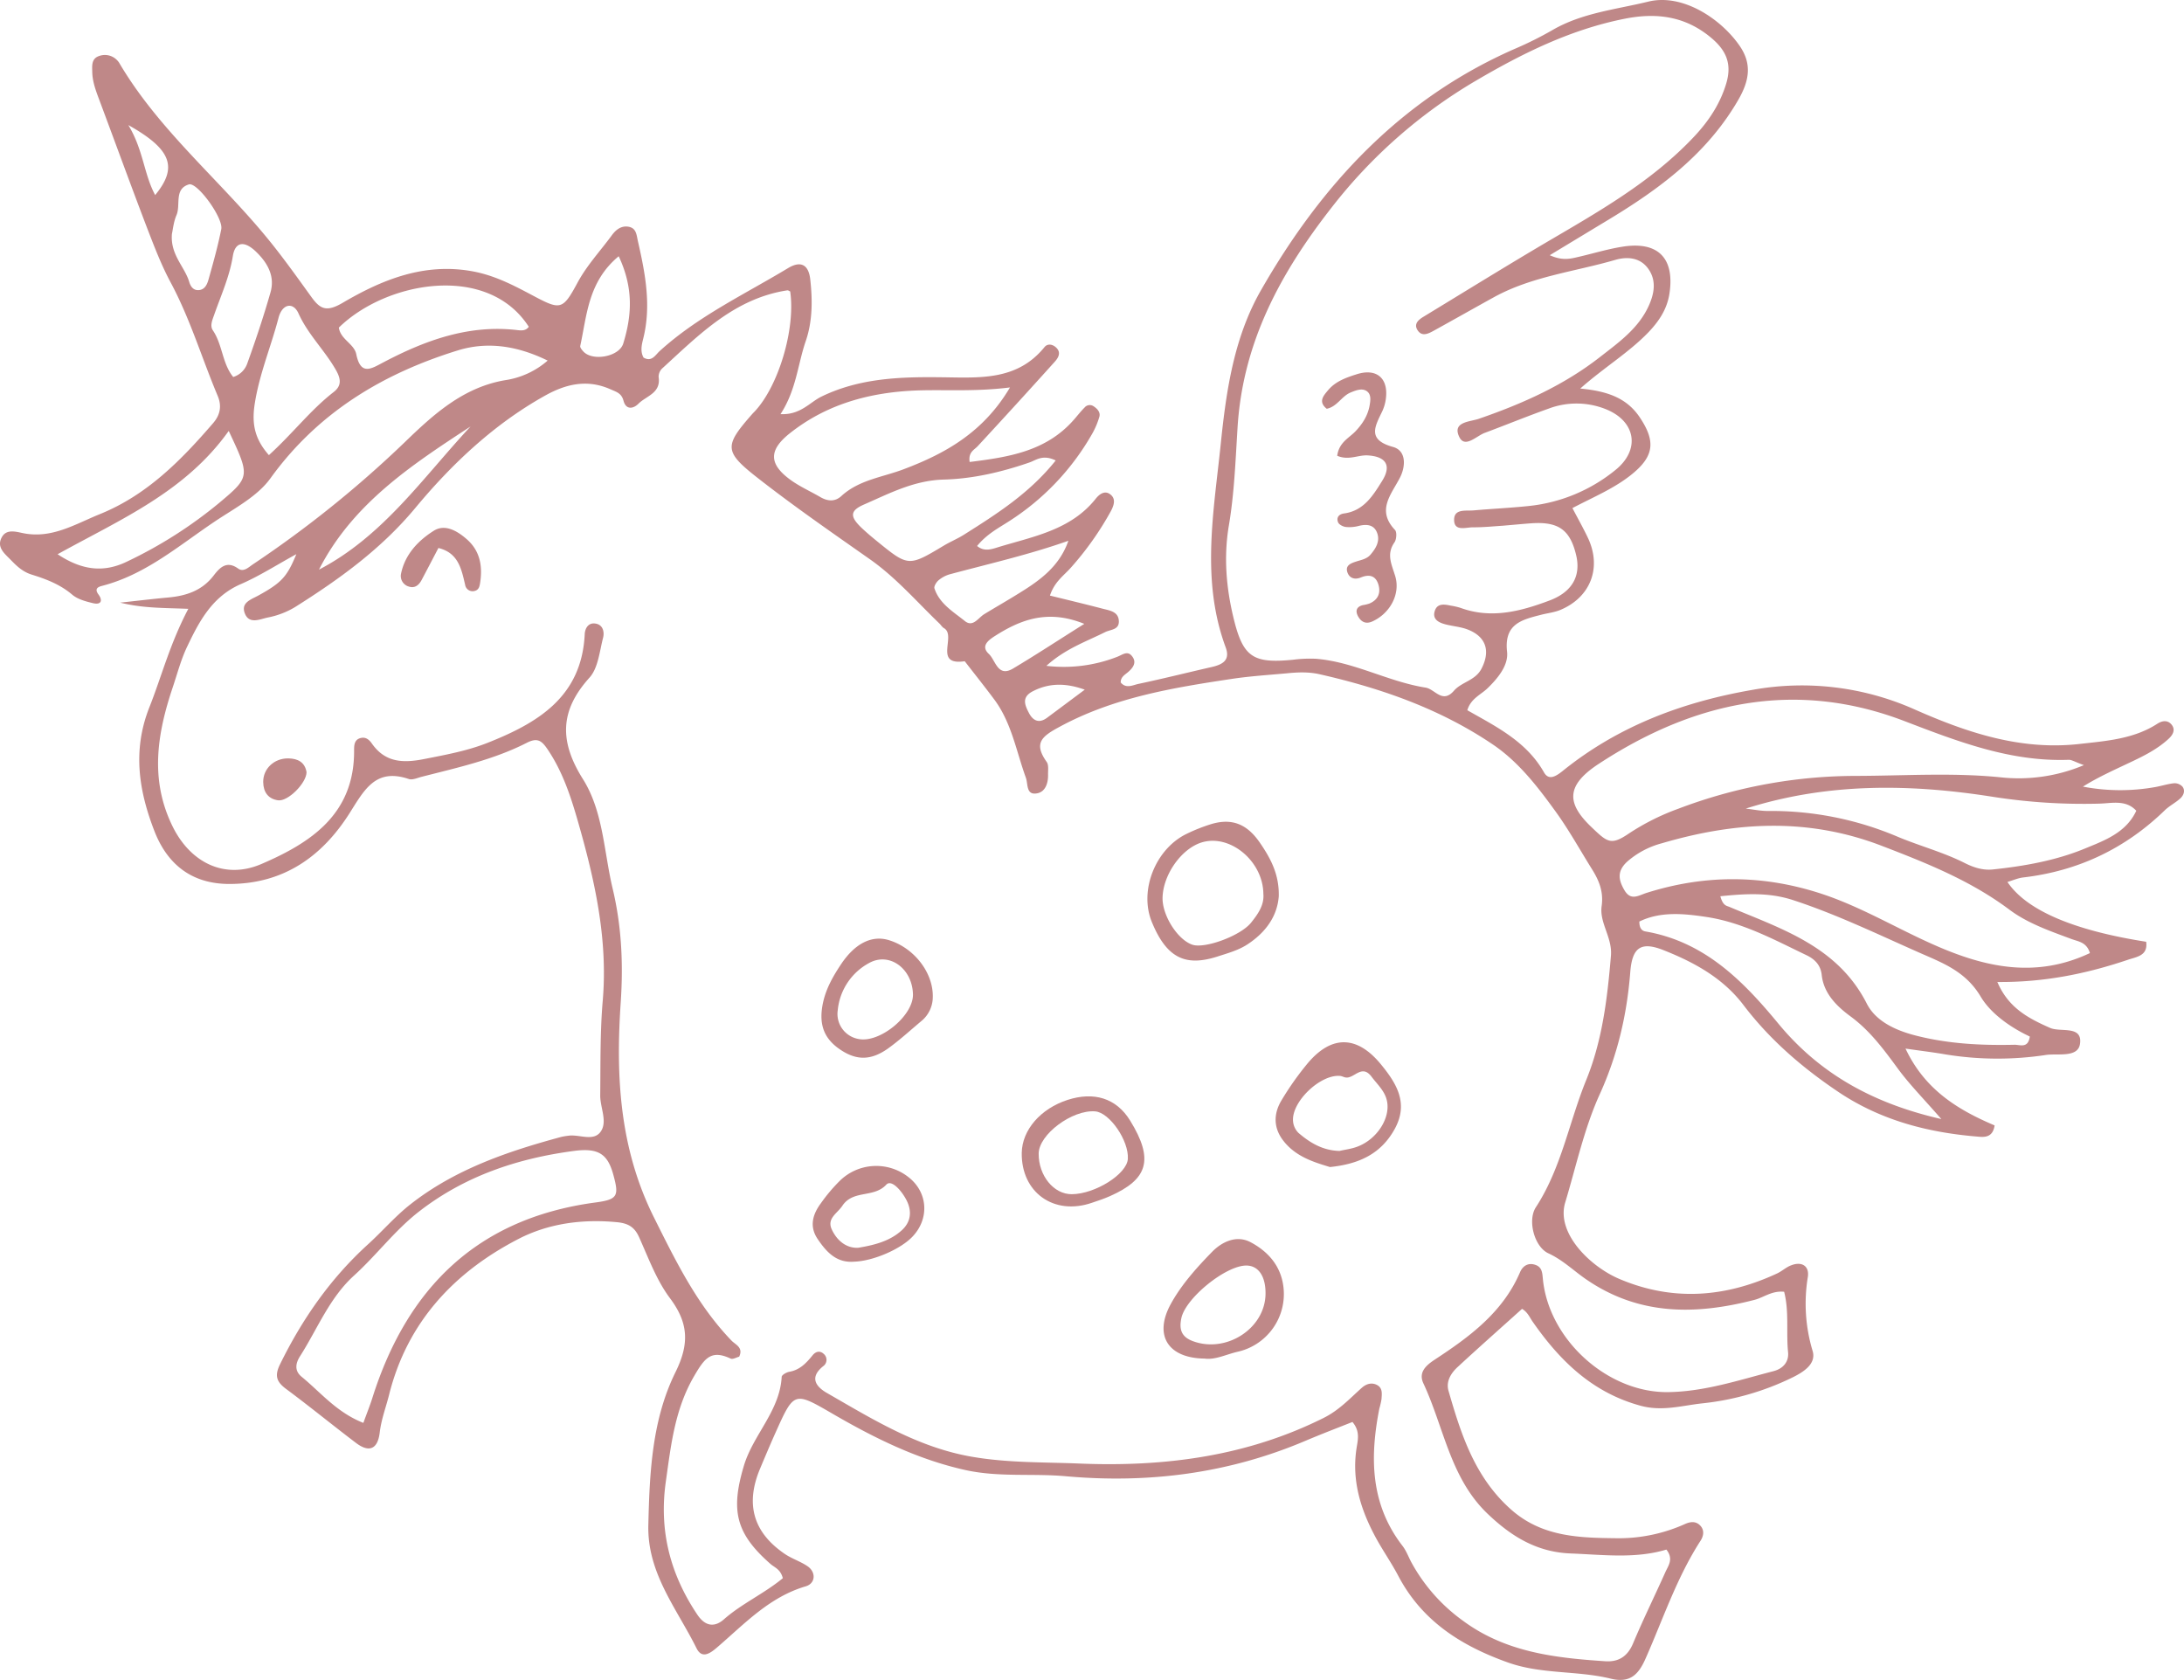 <svg xmlns="http://www.w3.org/2000/svg" viewBox="-0.015 0.003 1080.075 830.757" style=""><g><title>unicorn02_96558210</title><g fill="#bf8888" data-name="Слой 2"><path d="M93.12 301.08c-12.68-.51-22.33-.27-33.7-3.06 9.17-1 16.43-1.87 23.72-2.54 8.87-.81 16.71-3.34 22.48-10.83 2.93-3.81 6.36-7.63 12.14-3.49 2.63 1.89 5-.51 7.18-2a545.49 545.49 0 0 0 75.16-60.42c14-13.53 28.81-27.2 49.72-30.73a41.15 41.15 0 0 0 21-9.69c-15-7.32-29.78-9.59-44.54-5-37.21 11.54-69.12 30.75-92.57 63.24-6.5 9-17.78 14.81-27.41 21.27-17.84 11.95-34.3 26.33-55.79 31.88-2.21.57-3.89 1.46-1.82 4.29 2.21 3 1.29 5.22-2.63 4.3-3.62-.86-7.66-1.92-10.37-4.23-5.95-5.07-12.94-7.71-20.07-9.93-4.46-1.39-7.39-4.24-10.37-7.31s-7-6.11-4.46-11c2.18-4.23 6.65-3 10.18-2.26 14.39 3.11 26-4.3 38.42-9.33 23.24-9.41 40.07-26.53 56-45 3.59-4.17 4.3-8.56 2.26-13.45-7.88-18.7-13.65-38.23-23.34-56.24-4.53-8.46-8-17.52-11.47-26.52C64.79 92 57.09 70.77 49.18 49.65c-1.7-4.56-3.47-9.08-3.57-14-.07-3.2-.5-6.73 3.53-8A8.32 8.32 0 0 1 58 29.89a6.43 6.43 0 0 1 1 1.3c20.16 34.23 51.39 59.14 75.78 89.81 6.69 8.42 12.94 17.2 19.24 25.92 4.38 6.05 7.5 7.49 15.5 2.79 19.5-11.45 40.37-19.95 64.28-15.51 10.85 2 20.17 6.89 29.6 11.9 13.76 7.32 14.82 7.35 22.17-6.27 4.66-8.65 11.28-15.7 17-23.49 1.95-2.67 4.58-4.82 8.18-4.23 4.07.68 4 4.21 4.76 7.38 3.59 15.83 6.65 31.63 2.59 47.9-.75 3-1.58 6.34.14 9.44 4.08 2.36 5.84-1.3 8-3.24 18.9-17.19 41.93-28 63.47-41 6.2-3.75 10.21-1.87 11 5.79 1.11 10.13 1.12 20.44-2.24 30.26-4 11.6-4.67 24.15-12.49 36.16 9.88.47 14.44-5.86 20.27-8.69 19.11-9.28 39.51-9.8 59.85-9.54 18.6.24 36.95 1.66 50.41-14.9 1.52-1.88 4-1.46 5.72.15 2.73 2.51 1.1 5.15-.63 7.07q-18.9 21-38.09 41.74c-1.75 1.9-4.72 2.89-4 7.83 19.12-2.4 37.74-5.16 51.52-20.87 1.77-2 3.42-4.17 5.32-6.05a3.32 3.32 0 0 1 4.33-.71c1.91 1.21 3.6 3 3 5.22a38.94 38.94 0 0 1-3.77 8.81 124 124 0 0 1-40.78 42.83c-5.33 3.45-11.11 6.39-15.93 12.31 3.56 3 7.33 1.55 10.44.59 17.36-5.31 35.87-8.43 48.21-23.94 1.71-2.16 4.27-4.14 6.89-2.4 3.4 2.25 2.09 5.77.55 8.64a151.85 151.85 0 0 1-19.55 27.64c-3.46 4-8.22 7-10.51 14 8.75 2.16 17.39 4.21 26 6.47 3.53.93 8 1.4 8.08 6.34 0 4.19-4 3.88-6.84 5.28-9.35 4.69-19.57 8.13-29 16.65a72.6 72.6 0 0 0 34.94-4.43c2.46-.9 5-3.19 7.22-.57 2.7 3.12.89 5.82-1.83 8.14-1.58 1.34-3.65 2.44-3.57 5.09 2.63 3.22 6 1.28 8.77.7 12.06-2.55 24-5.55 36.05-8.3 5.3-1.21 9.51-3.2 7.08-9.77-12.31-33.28-5.89-67-2.43-100.64 2.71-26.32 6.5-52.61 19.91-76C653.41 91.44 692.66 49 748.76 24.31A179.64 179.64 0 0 0 767.52 15C782.27 6.35 799 4.74 815.11.81c17-4.16 35.91 8.47 45.13 21.76 6.18 8.9 5 17.13-.63 26.86-15.46 26.72-39 44.05-64.53 59.44-9 5.43-18 10.89-28.68 17.34 6.39 2.89 10.36 1.72 14.29.81 7.32-1.69 14.56-3.93 22-5.07 17.32-2.65 25.47 5.77 22.94 23-1.14 7.8-5.11 13.83-10.54 19.48-9.66 10-21.72 17.2-33.61 27.72 13.06 1.23 22.86 4.45 29.42 14.22 7.84 11.7 7.19 19.05-3.56 27.89-8.69 7.16-19.18 11.44-29.73 17 2.81 5.38 5.4 9.95 7.64 14.68 7 14.78 1.35 29.5-13.73 35.73-3 1.22-6.26 1.54-9.39 2.35-9.5 2.44-18.39 4.46-16.84 18.29.74 6.64-4.44 13-9.66 18.05-3.36 3.25-8.26 5.07-10 10.86 14.24 8.1 29.24 15.42 37.91 30.72 2.43 4.31 6.1 1.85 9.43-.83 27.52-22.17 59.4-34.05 93.93-40a137 137 0 0 1 80.37 9.91c25.87 11.42 52.22 20.14 81.07 16.89 13.31-1.5 26.82-2.42 38.54-10 2.62-1.71 5.35-1.82 7.16.59 1.93 2.56.38 5.1-1.74 7-5.23 4.78-11.46 8-17.77 11-8.13 3.88-16.39 7.48-24.46 12.5a98.05 98.05 0 0 0 35.66.24c3.17-.55 6.29-1.59 9.48-1.91a5.32 5.32 0 0 1 4.12 1.72c1.48 2 .5 4.3-1.08 5.76-2.36 2.18-5.37 3.65-7.67 5.88-19.57 19-42.9 30.05-70 33.23-2.62.3-5.13 1.44-7.83 2.24 9.42 14 32.61 23.93 68.61 29.57.94 6.95-4.7 7.43-9 8.89-20.4 6.89-41.3 11.21-64.6 11 5.51 12.85 15.28 17.93 26.1 22.71 5.17 2.28 16.1-1.43 14.77 7.89-1 7-11.07 4.62-16.9 5.49a159.47 159.47 0 0 1-49.91-.33c-5.78-1-11.6-1.69-19.48-2.83 9.68 20.61 26.25 30.41 44.06 38-.8 5.32-4.06 5.87-7.34 5.62-24.91-1.94-48.42-7.85-69.65-22-18-12.07-34.12-25.91-47.27-43.23-10.13-13.33-24.39-21.1-39.54-27.09-11.23-4.44-15.44-1.19-16.38 10.84-1.64 21-6.23 40.93-15.1 60.44-7.69 16.93-11.66 35.58-17.08 53.54-4.58 15.19 12.39 31.64 26.64 37.73 26.36 11.25 52.49 9.29 78.16-2.66 2.41-1.12 4.46-3.09 6.91-4 5.45-2.14 9.13.47 8.27 5.82a81.15 81.15 0 0 0 2.4 36.59c1.82 6.29-4.4 10.28-9.92 13A132.68 132.68 0 0 1 841.73 694c-10 1.1-19.69 4.06-30.29 1.2-23.9-6.46-40-22.2-53.5-41.6-1.51-2.18-2.46-4.7-5.24-6.34-10.6 9.55-21.41 19.1-32 28.9-3.22 3-5.68 7.06-4.37 11.61 6.25 21.79 13.15 43.11 31.18 58.93 15.61 13.69 34.36 13.79 53.14 14a80 80 0 0 0 32.84-7.13c2.7-1.17 5.31-1.32 7.39.92s1.61 5.09.1 7.43c-11.78 18.22-18.55 38.78-27.26 58.42-3.61 8.16-7.92 12.05-17.22 9.78-16.68-4.08-34.2-2.06-50.83-8-23.11-8.26-42.43-20.48-54.18-42.82-3.25-6.19-7.29-12-10.67-18.08-7.68-13.94-12.45-28.55-10-44.83.6-4.07 2-8.49-2-13.19-7.59 3-15.55 6.05-23.38 9.37-38 16.11-77.51 21.13-118.38 17.46-16.53-1.48-33.17.6-49.72-3.08-23.48-5.22-44.57-15.64-65.07-27.51-19.59-11.36-19.48-11.62-28.8 9.13-2.63 5.87-5.12 11.8-7.61 17.73-7.35 17.52-3.38 31.49 12.19 42.12 3.51 2.4 7.77 3.71 11.28 6.1 4.31 2.94 4 8.5-.85 9.94-17.87 5.24-30.09 18.36-43.48 29.89-3.45 3-7.75 6.41-10.56.74-9.69-19.55-24.39-37.07-23.83-60.85.61-26 1.81-52.13 13.42-75.65 6.92-14 6.5-24.31-2.73-36.62-6.65-8.88-10.62-19.86-15.25-30.14-2.3-5.11-5.47-6.9-11-7.43-17.11-1.64-33.89.63-48.76 8.34-31.83 16.48-54.91 41.16-63.87 76.95-1.56 6.22-3.87 12.18-4.65 18.74-1 8.42-5.39 10-11.83 5.06-11.58-8.78-22.84-18-34.5-26.65-4.7-3.5-5.74-6.48-3-12.1 11-22.43 25-42.55 43.54-59.39 7.17-6.51 13.55-14 21.14-19.91 22-17.23 48-26.08 74.58-33.25a30.54 30.54 0 0 1 3.18-.52c5.6-.94 13 3.33 16.5-2.56 2.92-4.92-.62-11.58-.56-17.46.17-15.6-.09-31.25 1.24-46.76 2.62-30.69-4-59.88-12.36-89-3.59-12.46-7.61-24.58-15-35.45-2.94-4.32-5.06-5.72-10.23-3.09-16.4 8.37-34.35 12.27-52.05 16.82-2.07.54-4.5 1.67-6.27 1.07-16.28-5.49-21.83 5.07-29.17 16.71-13.49 21.38-32.51 35.18-59.57 35.19-18.91 0-30.74-10-37-26-7.68-19.75-11.06-39.83-2.59-61.28 6.09-15.34 10.18-31.53 19.3-48.78zm294 479.34c-1.15-4.41-4-5.21-6-6.93-17.36-15.17-19.84-26.55-13.27-48.59 4.61-15.45 17.77-27.08 18.71-44 0-.94 2.35-2.28 3.75-2.52 5.25-.9 8.44-4.35 11.56-8.19 1.4-1.72 3.5-2.54 5.51-.63a3.84 3.84 0 0 1 .1 5.74c-7.18 5.52-4.48 10.14 1.43 13.54 22.78 13.1 45.13 27 71.83 31.57 17.68 3.06 35.45 2.62 53.15 3.35 41.85 1.72 82.55-3.5 120.74-22.59 7.58-3.79 12.82-9.5 18.78-14.84 2-1.8 4.69-2.86 7.45-1.48 3 1.49 2.5 4.43 2.34 7a37.06 37.06 0 0 1-1.07 4.7c-4.72 24-4.52 47.18 11.35 67.79 2 2.53 3.07 5.68 4.62 8.52a86.61 86.61 0 0 0 25.41 28.66c21.13 15.6 45.47 18.34 70.3 20 6.61.45 11.06-2.35 13.78-8.79 5-11.9 10.72-23.5 16-35.3 1.42-3.18 4.18-6.45.49-11.13-15.37 4.63-31.35 2.54-47.38 1.92-16.81-.66-29.39-8.5-41.06-19.65-18.51-17.69-21.57-42.77-31.72-64.44-2.54-5.42 1.15-8.84 5.62-11.77 17.21-11.29 33.67-23.37 42.18-43.24 1.38-3.23 4.24-4.94 7.9-3.49 2.92 1.16 3.09 3.76 3.36 6.62 2.74 30.11 32 56.55 61.88 56.18 18-.22 35-5.91 52.14-10.35 5-1.27 7.71-4.82 7.26-9.36-1-9.92.59-20.11-1.95-29.92-6.09-.6-10 2.8-14.62 4-29.21 7.57-57.3 7.81-83.45-10.25-6.14-4.24-11.45-9.5-18.53-12.76-6.92-3.19-10.43-16.26-6.17-22.79 12.59-19.33 16.39-42 24.86-62.83 8-19.6 10.49-40.44 12.25-61.49.77-9.14-5.75-16.22-4.59-24.57 1-7.07-1.23-12.57-4.67-18.1-6-9.59-11.46-19.52-18.07-28.65-8.85-12.22-18.16-24.38-30.78-33-26.11-17.73-55.41-28-86-34.94-5.37-1.21-10.72-1-16.09-.46-9.11.84-18.26 1.41-27.29 2.77-29.22 4.4-58.22 9.16-84.88 23.54-8.84 4.77-13.44 8-6.67 17.52 1.08 1.51.63 4.2.68 6.34.08 4.07-1.26 8.28-5.19 9.14-5.8 1.27-4.65-4.56-5.78-7.66-4.76-13.08-7.05-27.15-15.61-38.67-4.76-6.4-9.75-12.63-14.63-18.94-15.76 2.32-3.86-12.76-10.28-16.37-.89-.51-1.47-1.56-2.25-2.3-11.24-10.8-21.44-22.68-34.35-31.75-18.82-13.23-37.79-26.33-55.89-40.52-16.43-12.89-16.09-15.66-2.23-31.42.36-.41.76-.77 1.12-1.16 11.87-12.67 20.26-41 17.56-59.35-.47-.19-1-.62-1.42-.55-26.11 4-43.6 21.92-61.83 38.58a5.74 5.74 0 0 0-1.81 4.28c1.24 8-6.15 9.35-10 13.23-2.49 2.49-6.13 3.18-7.37-1.51-1-3.75-3.45-4.32-6.57-5.7-11.51-5.08-22.05-2.48-32.13 3.14-25.24 14.07-46.08 33.72-64.28 55.63-16.89 20.32-37.58 35.2-59.47 49a41.29 41.29 0 0 1-13.5 5.15c-3.75.78-9.11 3.48-11.28-1.95s3-6.92 6.78-9c11.46-6.33 14.1-9.3 18.66-20.39-9.65 5.27-18.24 10.82-27.49 14.83-14.12 6.13-20.56 18.39-26.55 31-3 6.28-4.78 13.13-7 19.76-7.72 22.94-11.58 45.72-.21 68.95 8.78 17.95 25.69 26.53 43.92 18.71 24.56-10.55 46-24.66 45.89-56 0-2.51-.07-5.63 3.46-6.37 2.41-.5 4.05.94 5.33 2.77 6.58 9.39 15.34 9.75 25.78 7.69 10.59-2.09 21.15-4 31.2-7.94 25-9.88 46.76-22.73 48.28-53.75.14-3 1.75-5.56 4.73-5.38 4.17.25 5.17 4 4.33 7.17-1.74 6.74-2.43 14.9-6.7 19.63-14.79 16.39-14.92 31.6-3.22 50.21 10.05 16 10.32 35.88 14.68 54.13 4.43 18.58 5.26 37.13 4 56.08-2.51 36.64-.66 72.25 16.4 106.47 10.87 21.78 21.33 43.23 38.33 60.91 2 2.12 6 3.35 3.84 8-1.27.31-3.14 1.45-4.23.94-9.68-4.55-12.89-.15-17.92 8.44-9.72 16.56-11.57 34.35-14.13 52.42-3.41 24.07 2.06 45.64 15.6 65.79 4.4 6.55 9.2 5.76 13.1 2.32 8.86-7.82 19.83-12.66 29.2-20.4zM742.94 260c-3.8.22-9.17.8-14.55.77-3.39 0-8.95 2.05-9.27-3.2-.37-6.18 5.67-4.82 9.62-5.17 9.12-.81 18.28-1.22 27.38-2.18a81 81 0 0 0 42.65-17.7c12.48-9.95 10.33-24.05-4.47-30.1a39 39 0 0 0-28.44-.35c-10.63 3.78-21.07 8.06-31.62 12-4.19 1.59-9.8 7.7-12.56 2.06-3.71-7.56 5.25-7.51 9.56-9 21.47-7.39 42-16.52 60-30.57 9.28-7.23 19.06-14.13 24.15-25.41 2.81-6.23 3.82-12.67-.4-18.41-4-5.44-10.3-5.93-16.21-4.21-20.08 5.85-41.27 8.14-60 18.45-9.87 5.45-19.67 11-29.54 16.45-2.85 1.57-6.19 3.39-8.4-.45-1.7-3 .87-5 3.21-6.4 19.73-12 39.38-24.16 59.27-35.92 26.48-15.57 53.31-30.51 74.68-53.32 7.15-7.65 12.67-16.06 15.66-26 2.91-9.68.14-16.35-7.58-22.77-12.6-10.49-26.7-12.43-42.37-9.35-26.83 5.27-50.87 17.17-73.99 30.78a251.63 251.63 0 0 0-71.08 62.48c-25.34 32.4-44.12 66.82-46.65 109.23-1 16-1.59 32.24-4.28 48.16-2.65 15.67-1.29 31.13 2.45 46.33 4.64 18.9 9.68 22 29.36 20.05a64.75 64.75 0 0 1 11.29-.47c18.89 1.54 35.63 11.32 54.2 14.26 4.63.74 8.28 8.13 14 1.56 3.8-4.4 10.54-5 13.61-10.88 4.5-8.65 2.43-15.84-6.83-19.42-3.47-1.34-7.34-1.59-11-2.55-3.26-.86-6.5-2.45-5.29-6.5s4.8-3.42 8-2.74a34.15 34.15 0 0 1 4.73 1.08c15.26 5.59 29.8 1.73 44.07-3.63 11.27-4.23 15.63-12.23 13.13-22.54-3-12.45-8.76-16.54-22.08-15.64-4.26.3-8.55.73-14.41 1.22zm287.6 118.37c-4.58-1.65-6.06-2.68-7.5-2.63-28.75 1.06-54.73-9-81-19.06-54.22-20.84-104.59-9.68-151.62 21.2C774 388.69 775 397.52 787 409c7.87 7.49 9.58 9.27 18.53 3.19A115.92 115.92 0 0 1 830 399.93a247.73 247.73 0 0 1 88.16-16.23c23.56-.07 47.12-1.67 70.69.65a83 83 0 0 0 41.69-5.97zm3 92.95c-1.67-5.5-5.78-5.68-9.25-7-10.6-3.95-21.55-7.71-30.56-14.46-19.21-14.38-40.83-23-63-31.52-36.63-14.14-72.59-12-108.95-1.31a42.47 42.47 0 0 0-17 9c-5.14 4.69-4.48 9-1.48 14.14 3.21 5.53 7 2.63 11.09 1.35 29-9.15 57.85-9 86.86.62 19.51 6.49 37 17.13 55.66 25.31 24.65 10.86 49.73 16.55 76.6 3.88zM179.68 703.65c1.89-5.22 3.3-8.68 4.42-12.24 17.21-54.52 52-88.91 110.25-96.74 11.09-1.48 11.83-3.15 9-13.55-2.75-10.17-7.1-13.54-19.2-12-28 3.66-54.2 12.36-76.92 30-12 9.31-21 21.54-32.11 31.62-12.25 11.08-18.15 26.49-26.79 40-2.19 3.45-2.81 7.17.84 10.12 9.46 7.75 17.31 17.6 30.51 22.79zm683.65-303.78c3.68.41 7.36 1.2 11 1.17a160.08 160.08 0 0 1 64.26 12.8c10.86 4.55 22.41 7.58 33 12.93 4.46 2.25 9.07 3.72 14 3.19 15.56-1.65 31.1-4.4 45.48-10.34 9.54-3.94 20.29-7.74 25.4-18.68-5.16-5.59-12.07-3.7-18.13-3.53a290.46 290.46 0 0 1-53.08-3.41c-40.71-6.4-81.38-7-121.93 5.87zm96.72 153.53c-8.81-10.11-15.59-16.95-21.26-24.62-7-9.5-13.78-18.87-23.58-26.1-6.69-4.92-13.31-11.21-14.32-20.55-.53-5-3.6-7.88-7.49-9.74-15.95-7.64-31.63-16.21-49.4-18.91-11.34-1.72-22.86-2.85-33.3 2.25 0 3.66 1.55 4.63 3 4.89 29 5 48 24.05 65.76 45.6 19.99 24.19 45.96 39.28 80.59 47.18zM850.77 443.21c1.26 4.74 3.09 4.69 4.53 5.29 26.08 11 53.53 19.57 67.91 47.85 4.3 8.44 13.72 13 23.53 15.58 16.29 4.27 32.82 5.1 49.5 4.73 2.67-.06 6.72 2 7.57-4.07-9.54-4.5-19.26-11.28-24.29-19.73-7.42-12.46-18.61-16.58-30.07-21.63-20.62-9.1-40.9-18.94-62.39-26-12.06-4.02-23.7-3.3-36.29-2.02zM499.46 191.6c-16.08 2-29.47 1.17-42.84 1.41-24.15.43-46.85 6-66.15 21.35-10.26 8.19-10.24 14.94-.07 22.57 4.68 3.51 10.18 5.92 15.28 8.89 3.61 2.1 7.23 2.41 10.41-.53 8.72-8 20.33-9.28 30.77-13.23 20.73-7.84 39.46-18.26 52.6-40.46zm22.61 36.11c-6.46-3.14-9.65-.14-13 1-13.76 4.76-28 8.08-42.34 8.45-14.72.39-26.83 6.83-39.45 12.33-7.14 3.11-7 6.06-1.08 11.67 2.34 2.21 4.8 4.29 7.3 6.32 15.76 12.83 15.76 12.8 33.34 2.28 3.22-1.92 6.73-3.36 9.89-5.36 16.19-10.23 32.4-20.47 45.34-36.69zM167.57 162c.75 5.82 7.55 8 8.6 13.14 2.25 11.06 7.72 7 13.78 3.86 20.59-10.8 42-18.56 65.84-15.76 2 .24 4.24.43 5.7-1.64-20.34-31.6-70.49-22.53-93.92.4zm-54.46 51.08c-21.57 30.27-53.43 43.7-84.63 61 12.69 8.46 23.46 8.86 34.18 3.7a217.92 217.92 0 0 0 45.91-29.24c15.22-12.79 15.06-12.99 4.54-35.42zm19.85 12c11.73-10.64 20.56-22.3 32-31.18 4.26-3.29 3.51-6.84 1-11.18-5.53-9.62-13.7-17.38-18.36-27.73-2.6-5.78-8-4.79-9.84 2.06-3.78 14.49-9.69 28.31-11.91 43.35-1.34 9.45.15 16.78 7.15 24.71zm395.37 42.35c-19.47 6.87-39.14 11.34-58.6 16.56a15 15 0 0 0-5.62 3c-1.08.91-2.34 3-2 4 2.51 7.6 9.33 11.53 15.06 16.15 4 3.19 6.55-1.58 9.54-3.41 5.93-3.62 12-7.07 17.84-10.74 10.02-6.19 19.45-13.11 23.78-25.53zm-413-81a10.66 10.66 0 0 0 7-6.86c4.16-11.55 8.07-23.22 11.43-35 2.29-8-1.45-14.6-7.19-20.12s-10.28-5-11.44 2.21c-1.65 10.22-5.86 19.41-9.22 29-.9 2.59-2.21 5.42-.65 7.72 4.81 7.1 4.6 16.44 10.1 23.1zm42.33 95.3c31.81-16.52 51.54-45.64 75.05-70.84-29.25 19.11-58.41 38.26-75.02 70.89zM85 115.73c-.82 10.37 6.32 16.09 8.59 23.75.58 2 1.88 4.07 4.43 4 3.3-.09 4.42-2.9 5.11-5.34 2.31-8.21 4.62-16.45 6.28-24.82 1.09-5.5-11.9-23.38-16-22.12-7.42 2.26-4 10.06-6.12 15.13-1.48 3.41-1.81 7.29-2.29 9.4zm220.94 11c-15.16 12.64-15.67 29.12-19 44.34-.17.76.79 1.93 1.47 2.68 4.56 5.1 17.79 2.67 19.79-3.84 4.21-13.68 5.25-27.32-2.26-43.22zm230.31 181.8c-18-7.3-31.42-2.22-44.4 6.09-3.42 2.19-6.85 5.05-2.83 8.78 3.34 3.1 4.33 11.71 11.92 7.23 11.32-6.74 22.32-13.98 35.31-22.14zM76.72 96.47C87.92 82.88 85 73.93 63.46 61.86 70.93 74.23 71.09 86 76.72 96.47zm459.72 244.59c-9.65-3.48-17.87-3.26-25.73.81-5.56 2.88-3.95 6.71-1.92 10.63s5 5.4 9 2.46c6.21-4.61 12.43-9.27 18.65-13.9z"></path><path d="M632.39 443.24c-.76 9.94-6.52 17.94-15.56 23.82-4.54 2.95-9.74 4.33-14.86 6-15.2 4.82-24.84 1.32-32.38-17.17-6.41-15.7 2-36.25 17.31-43.57a85 85 0 0 1 11.94-4.74c10.47-3.19 18 0 24.33 9.34 5.25 7.66 9.47 15.56 9.22 26.32zm-7.62-1.15c-.13-16.22-16.44-29.73-30.4-25.52-10 3-19.15 15.81-19.45 27.31-.23 8.74 7.4 20.81 14.74 23.3 6.13 2.08 23.83-4.38 29.05-10.92 3.35-4.19 6.53-8.64 6.06-14.17z"></path><path d="M595.68 671.85c-18-.22-25.21-11.39-16.73-26.93 5.2-9.52 12.79-18 20.44-25.83 4.76-4.88 12-8.53 19.06-4.79 8.75 4.64 15.14 11.88 16.28 22.44a29.24 29.24 0 0 1-22.63 31.72c-5.69 1.3-11.1 4.12-16.42 3.39zM625.84 640c.15-8.73-3.44-14.11-9.45-14.16-10.14-.07-30 16-32.16 25.94-1.15 5.36-.21 9.25 5.61 11.42 16.46 6.18 35.7-6.11 36-23.2z"></path><path d="M657.7 577.13c-7.89-2.41-17.22-5.13-23.38-13.45-4.7-6.34-4.43-13.26-.49-19.69a145.63 145.63 0 0 1 13.08-18.44c11.87-13.89 24.42-13.38 36.08.89 7.83 9.57 13.75 19.35 6.6 32.11-6.7 11.97-17.35 17.1-31.89 18.58zm4.87-8c2.72-.65 6-1 8.92-2.18 9.58-3.69 16.2-14.13 14.4-22.51-1-4.9-4.75-8.15-7.63-12-4.76-6.33-8.41.79-12.57.43-1-.09-2-.73-3.06-.81-9.84-.78-24.15 13-23.17 22.54a9.19 9.19 0 0 0 2.67 5.64c5.74 4.94 12.11 8.76 20.44 8.93z"></path><path d="M461.28 493.4a15.36 15.36 0 0 1-5.72 11.6c-5.34 4.47-10.49 9.21-16.12 13.29-8.94 6.47-16.44 6.25-25 0-7.48-5.5-9.59-12.63-7.4-22.62 1.54-7 5-13 8.84-18.77 7-10.53 15.44-14.62 23.93-11.9 12.26 3.84 21.91 16.08 21.47 28.4zm-9.8-1.7c-.31-12.75-11.68-21.07-21.72-15.45a29.72 29.72 0 0 0-15.47 23.28 12.58 12.58 0 0 0 10.21 14.26c10.5 2.21 27.24-11.52 26.98-22.09z"></path><path d="M505.28 570.14c.17-11.35 9.32-21.91 22.72-26.23 12.84-4.13 24-1 30.91 10.29 11.88 19.32 8.69 29-9.93 37.28-2.93 1.32-6 2.31-9.07 3.35-18.73 6.42-34.91-5.14-34.63-24.69zm8.37.35c-.07 10.92 7.47 20.14 16.39 20.07 11.59-.09 27.24-9.95 27.71-17.45.57-9-9-22.92-16.12-23.51-11.35-.93-27.92 11.4-27.98 20.89z"></path><path d="M422.43 623.92c-8.79.75-13.79-4.84-18.08-11.19s-2.41-12.31 1.69-17.83a82.53 82.53 0 0 1 9.3-11 25.74 25.74 0 0 1 33.77-1.9c9.7 7.4 10.69 20.46 2.23 29.45-5.89 6.3-19.57 12.18-28.91 12.47zm1.91-6.86c8.52-1.4 15.82-3.41 21.57-8.62 4.43-4 5.21-9.19 2.5-14.68-2.21-4.47-7.46-10.79-10.1-7.93-6.19 6.71-16.39 2.43-21.73 10.44-2.57 3.87-7.81 6.25-5.22 11.78s7.21 9.26 12.98 9.01z"></path><path d="M216.8 271c-2.91 5.55-5.59 10.71-8.31 15.83-1.37 2.59-3.43 4.26-6.45 3.2a5.44 5.44 0 0 1-3.71-6.42c2-9.53 8.49-16.28 16.16-21.13 5.5-3.48 11.5 0 16.12 4 6.84 5.82 8.15 13.61 6.76 22.07-.25 1.53-.64 3.11-2.49 3.64a3.74 3.74 0 0 1-4.87-3c-1.85-7.93-3.41-15.8-13.21-18.19z"></path><path d="M151.59 381.88c-.1 5.45-9.23 14.57-14.08 13.89s-7.29-4-7.36-9c-.1-6.59 5.38-11.82 12.42-11.73 4.81.08 8.21 1.96 9.02 6.84z"></path><path d="M661.29 225.39c.9-6.68 5.84-8.74 9.05-12.12 3.42-3.62 6-7.59 6.93-12.52.48-2.64 1-5.82-1.52-7.42-2.32-1.46-5.23-.28-7.72.72-4.53 1.8-6.74 7.06-11.92 8.1-4.4-3.51-1.59-6.51.79-9.32 3.65-4.28 8.82-6.1 14-7.74 9.79-3.14 15.79 1.9 14.45 12.07a20.88 20.88 0 0 1-1.77 6.2c-3.59 7.51-7.67 14.09 5.29 17.66 6.71 1.85 6.32 9.7 3.37 15.34-4.37 8.39-11.56 16-2.37 25.72 1 1.07.76 4.67-.27 6.14-4.13 5.87-1.34 11 .38 16.7 2.7 9-2.73 18.53-11.3 22.39-3.17 1.43-5.34.29-6.82-2.08-1.6-2.55-1.55-5.13 2.22-6a18.12 18.12 0 0 0 3.13-.77c4.08-1.72 5.66-4.95 4.53-9.09-1.27-4.63-4.45-5.57-8.78-3.79-2.86 1.18-5.58.48-6.62-2.53-1.22-3.53 1.89-4.55 4.33-5.36s5.21-1.2 7.11-3.43c2.55-3 4.61-6.37 3.41-10.25-1.37-4.43-5-5-9.2-3.94a18.26 18.26 0 0 1-6.4.54c-1.4-.16-3.36-1.13-3.84-2.26-1-2.32.3-4.08 2.89-4.43 9.79-1.31 14.37-8.87 18.9-16.15 4.69-7.54 1.92-12-7.11-12.56-4.81-.3-9.43 2.63-15.14.18z"></path></g></g></svg>